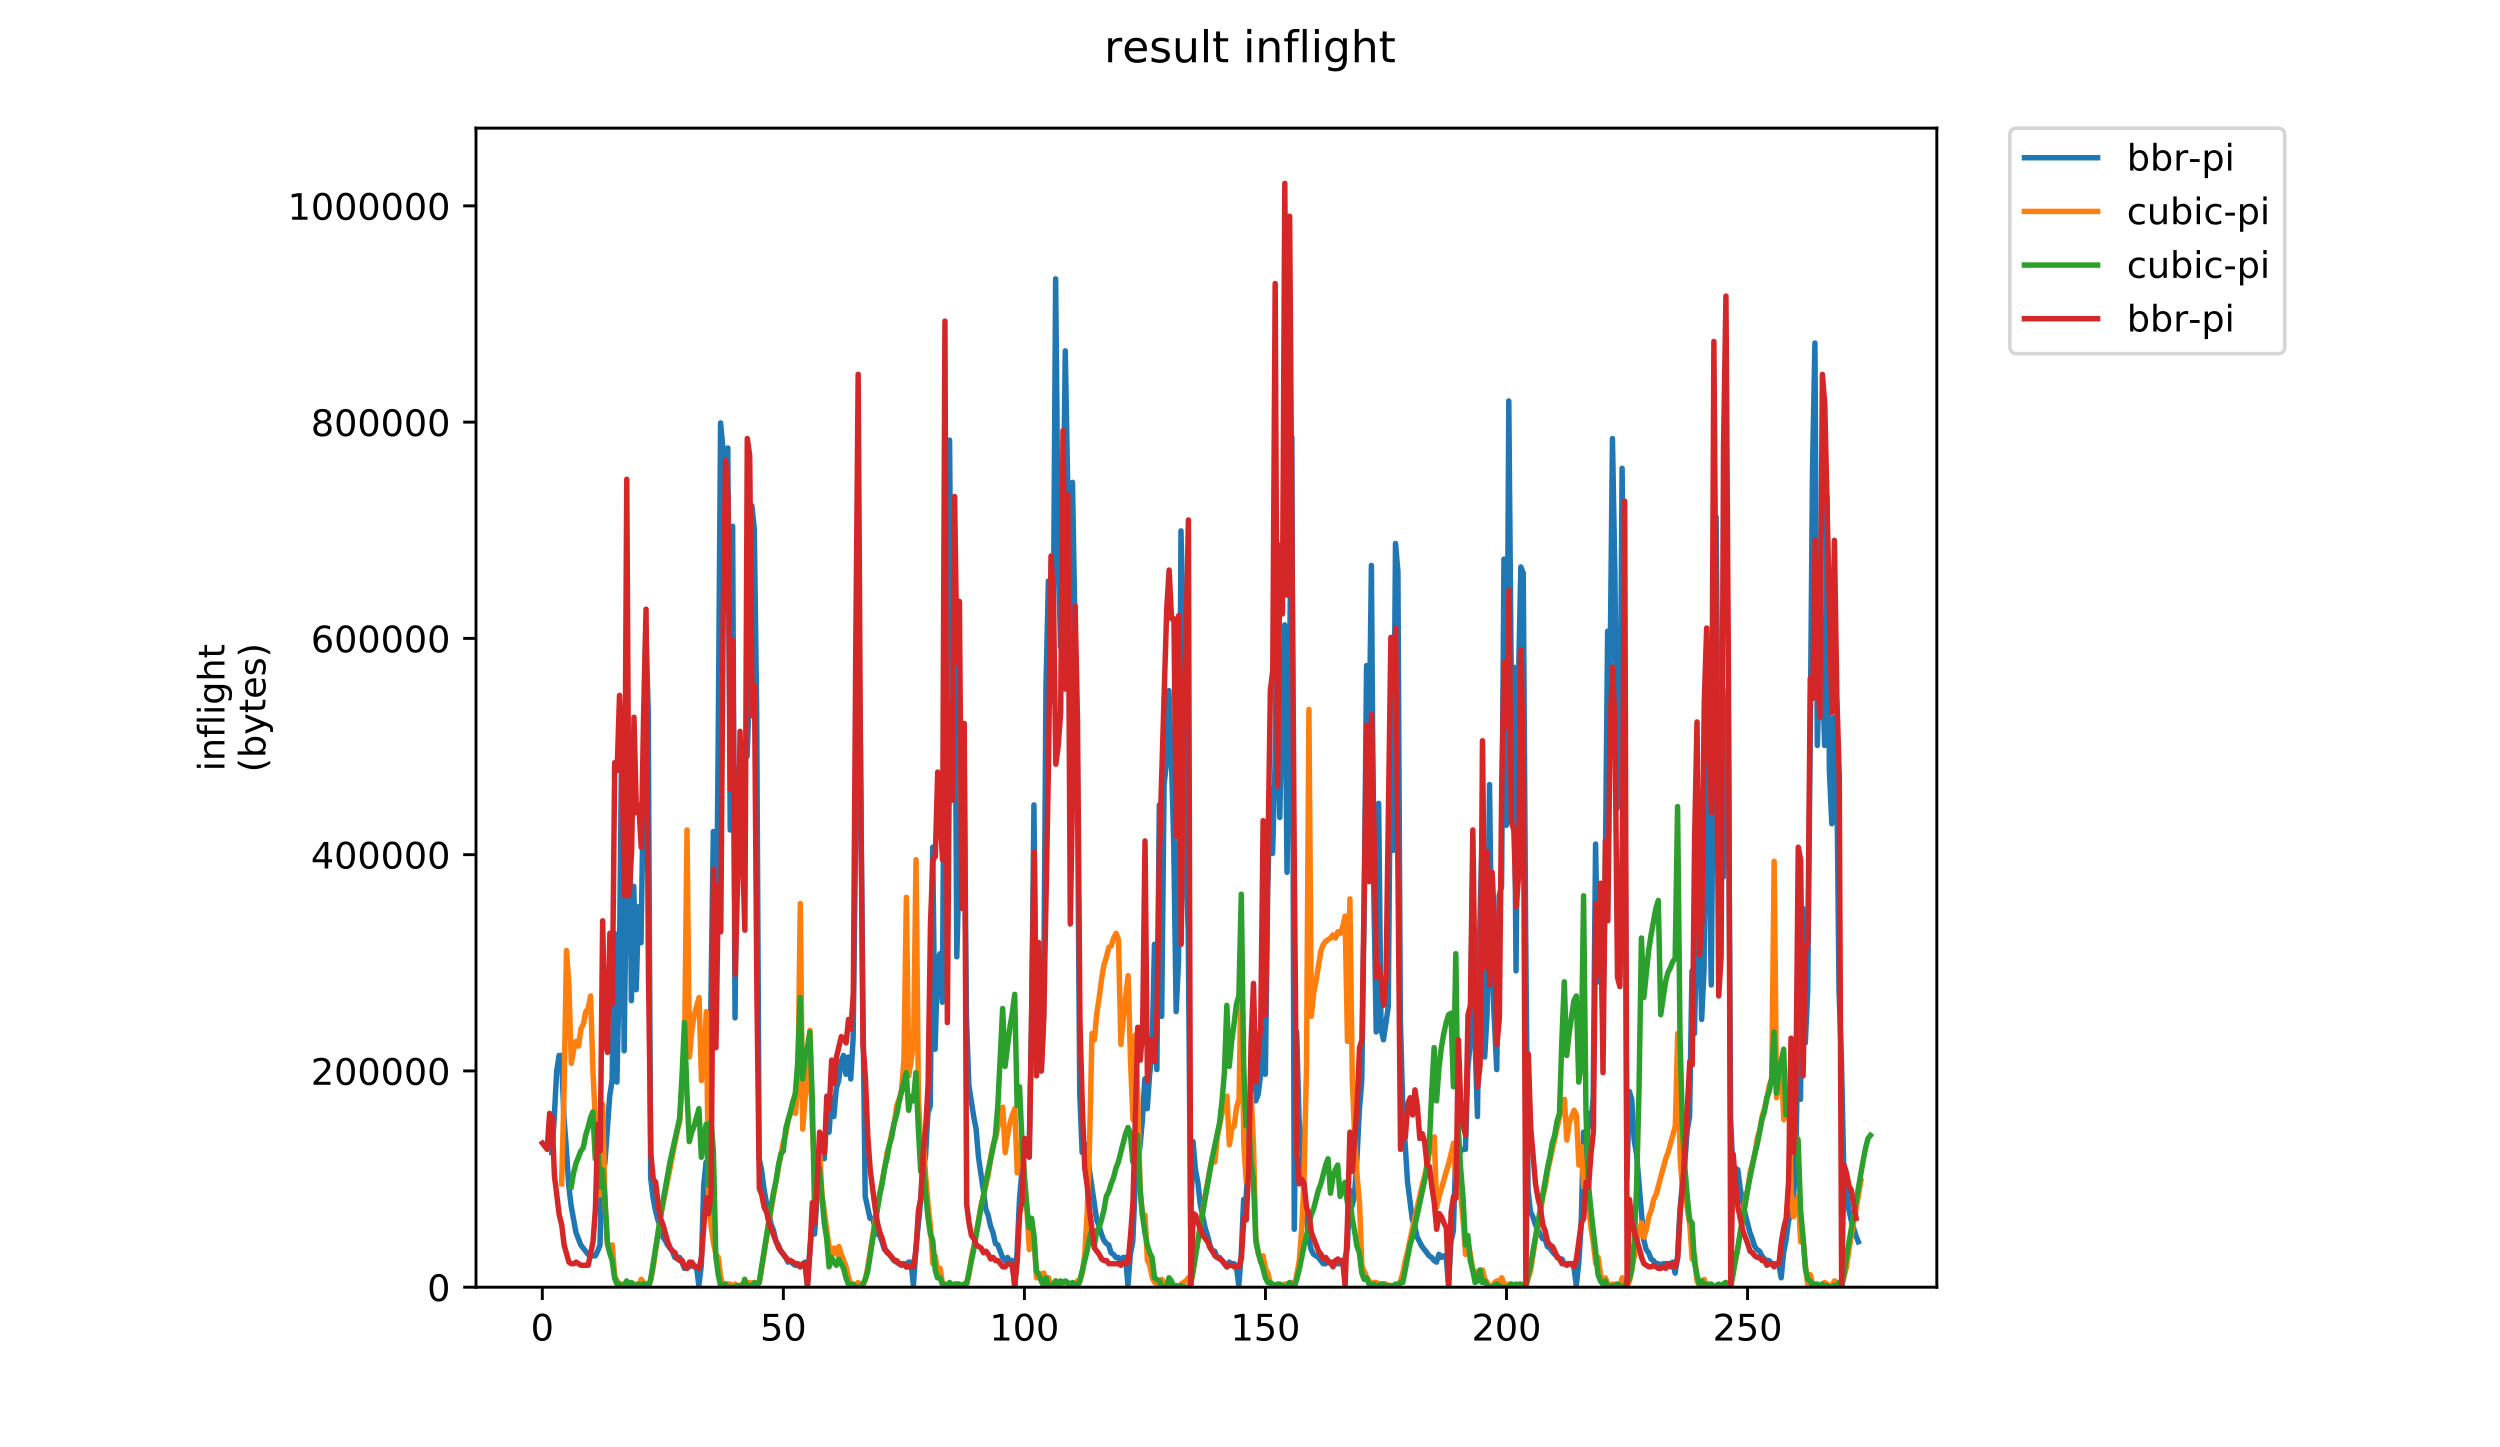 <?xml version="1.0" encoding="utf-8" standalone="no"?>
<!DOCTYPE svg PUBLIC "-//W3C//DTD SVG 1.1//EN"
  "http://www.w3.org/Graphics/SVG/1.1/DTD/svg11.dtd">
<!-- Created with matplotlib (https://matplotlib.org/) -->
<svg height="396pt" version="1.1" viewBox="0 0 684 396" width="684pt" xmlns="http://www.w3.org/2000/svg" xmlns:xlink="http://www.w3.org/1999/xlink">
 <defs>
  <style type="text/css">
*{stroke-linecap:butt;stroke-linejoin:round;}
  </style>
 </defs>
 <g id="figure_1">
  <g id="patch_1">
   <path d="M 0 396 
L 684 396 
L 684 0 
L 0 0 
z
" style="fill:#ffffff;"/>
  </g>
  <g id="axes_1">
   <g id="patch_2">
    <path d="M 130.23 352.174 
L 529.913 352.174 
L 529.913 35.062 
L 130.23 35.062 
z
" style="fill:#ffffff;"/>
   </g>
   <g id="matplotlib.axis_1">
    <g id="xtick_1">
     <g id="line2d_1">
      <defs>
       <path d="M 0 0 
L 0 3.5 
" id="m9b620bc312" style="stroke:#000000;stroke-width:0.8;"/>
      </defs>
      <g>
       <use style="stroke:#000000;stroke-width:0.8;" x="148.376" xlink:href="#m9b620bc312" y="352.174"/>
      </g>
     </g>
     <g id="text_1">
      <!-- 0 -->
      <defs>
       <path d="M 31.781 66.406 
Q 24.172 66.406 20.328 58.906 
Q 16.5 51.422 16.5 36.375 
Q 16.5 21.391 20.328 13.891 
Q 24.172 6.391 31.781 6.391 
Q 39.453 6.391 43.281 13.891 
Q 47.125 21.391 47.125 36.375 
Q 47.125 51.422 43.281 58.906 
Q 39.453 66.406 31.781 66.406 
z
M 31.781 74.219 
Q 44.047 74.219 50.516 64.516 
Q 56.984 54.828 56.984 36.375 
Q 56.984 17.969 50.516 8.266 
Q 44.047 -1.422 31.781 -1.422 
Q 19.531 -1.422 13.062 8.266 
Q 6.594 17.969 6.594 36.375 
Q 6.594 54.828 13.062 64.516 
Q 19.531 74.219 31.781 74.219 
z
" id="DejaVuSans-48"/>
      </defs>
      <g transform="translate(145.195 366.773)scale(0.1 -0.1)">
       <use xlink:href="#DejaVuSans-48"/>
      </g>
     </g>
    </g>
    <g id="xtick_2">
     <g id="line2d_2">
      <g>
       <use style="stroke:#000000;stroke-width:0.8;" x="214.327" xlink:href="#m9b620bc312" y="352.174"/>
      </g>
     </g>
     <g id="text_2">
      <!-- 50 -->
      <defs>
       <path d="M 10.797 72.906 
L 49.516 72.906 
L 49.516 64.594 
L 19.828 64.594 
L 19.828 46.734 
Q 21.969 47.469 24.109 47.828 
Q 26.266 48.188 28.422 48.188 
Q 40.625 48.188 47.75 41.5 
Q 54.891 34.812 54.891 23.391 
Q 54.891 11.625 47.562 5.094 
Q 40.234 -1.422 26.906 -1.422 
Q 22.312 -1.422 17.547 -0.641 
Q 12.797 0.141 7.719 1.703 
L 7.719 11.625 
Q 12.109 9.234 16.797 8.062 
Q 21.484 6.891 26.703 6.891 
Q 35.156 6.891 40.078 11.328 
Q 45.016 15.766 45.016 23.391 
Q 45.016 31 40.078 35.438 
Q 35.156 39.891 26.703 39.891 
Q 22.75 39.891 18.812 39.016 
Q 14.891 38.141 10.797 36.281 
z
" id="DejaVuSans-53"/>
      </defs>
      <g transform="translate(207.965 366.773)scale(0.1 -0.1)">
       <use xlink:href="#DejaVuSans-53"/>
       <use x="63.623" xlink:href="#DejaVuSans-48"/>
      </g>
     </g>
    </g>
    <g id="xtick_3">
     <g id="line2d_3">
      <g>
       <use style="stroke:#000000;stroke-width:0.8;" x="280.278" xlink:href="#m9b620bc312" y="352.174"/>
      </g>
     </g>
     <g id="text_3">
      <!-- 100 -->
      <defs>
       <path d="M 12.406 8.297 
L 28.516 8.297 
L 28.516 63.922 
L 10.984 60.406 
L 10.984 69.391 
L 28.422 72.906 
L 38.281 72.906 
L 38.281 8.297 
L 54.391 8.297 
L 54.391 0 
L 12.406 0 
z
" id="DejaVuSans-49"/>
      </defs>
      <g transform="translate(270.734 366.773)scale(0.1 -0.1)">
       <use xlink:href="#DejaVuSans-49"/>
       <use x="63.623" xlink:href="#DejaVuSans-48"/>
       <use x="127.246" xlink:href="#DejaVuSans-48"/>
      </g>
     </g>
    </g>
    <g id="xtick_4">
     <g id="line2d_4">
      <g>
       <use style="stroke:#000000;stroke-width:0.8;" x="346.229" xlink:href="#m9b620bc312" y="352.174"/>
      </g>
     </g>
     <g id="text_4">
      <!-- 150 -->
      <g transform="translate(336.685 366.773)scale(0.1 -0.1)">
       <use xlink:href="#DejaVuSans-49"/>
       <use x="63.623" xlink:href="#DejaVuSans-53"/>
       <use x="127.246" xlink:href="#DejaVuSans-48"/>
      </g>
     </g>
    </g>
    <g id="xtick_5">
     <g id="line2d_5">
      <g>
       <use style="stroke:#000000;stroke-width:0.8;" x="412.18" xlink:href="#m9b620bc312" y="352.174"/>
      </g>
     </g>
     <g id="text_5">
      <!-- 200 -->
      <defs>
       <path d="M 19.188 8.297 
L 53.609 8.297 
L 53.609 0 
L 7.328 0 
L 7.328 8.297 
Q 12.938 14.109 22.625 23.891 
Q 32.328 33.688 34.812 36.531 
Q 39.547 41.844 41.422 45.531 
Q 43.312 49.219 43.312 52.781 
Q 43.312 58.594 39.234 62.25 
Q 35.156 65.922 28.609 65.922 
Q 23.969 65.922 18.812 64.312 
Q 13.672 62.703 7.812 59.422 
L 7.812 69.391 
Q 13.766 71.781 18.938 73 
Q 24.125 74.219 28.422 74.219 
Q 39.75 74.219 46.484 68.547 
Q 53.219 62.891 53.219 53.422 
Q 53.219 48.922 51.531 44.891 
Q 49.859 40.875 45.406 35.406 
Q 44.188 33.984 37.641 27.219 
Q 31.109 20.453 19.188 8.297 
z
" id="DejaVuSans-50"/>
      </defs>
      <g transform="translate(402.636 366.773)scale(0.1 -0.1)">
       <use xlink:href="#DejaVuSans-50"/>
       <use x="63.623" xlink:href="#DejaVuSans-48"/>
       <use x="127.246" xlink:href="#DejaVuSans-48"/>
      </g>
     </g>
    </g>
    <g id="xtick_6">
     <g id="line2d_6">
      <g>
       <use style="stroke:#000000;stroke-width:0.8;" x="478.13" xlink:href="#m9b620bc312" y="352.174"/>
      </g>
     </g>
     <g id="text_6">
      <!-- 250 -->
      <g transform="translate(468.587 366.773)scale(0.1 -0.1)">
       <use xlink:href="#DejaVuSans-50"/>
       <use x="63.623" xlink:href="#DejaVuSans-53"/>
       <use x="127.246" xlink:href="#DejaVuSans-48"/>
      </g>
     </g>
    </g>
   </g>
   <g id="matplotlib.axis_2">
    <g id="ytick_1">
     <g id="line2d_7">
      <defs>
       <path d="M 0 0 
L -3.5 0 
" id="m7aa1a401de" style="stroke:#000000;stroke-width:0.8;"/>
      </defs>
      <g>
       <use style="stroke:#000000;stroke-width:0.8;" x="130.23" xlink:href="#m7aa1a401de" y="352.174"/>
      </g>
     </g>
     <g id="text_7">
      <!-- 0 -->
      <g transform="translate(116.868 355.973)scale(0.1 -0.1)">
       <use xlink:href="#DejaVuSans-48"/>
      </g>
     </g>
    </g>
    <g id="ytick_2">
     <g id="line2d_8">
      <g>
       <use style="stroke:#000000;stroke-width:0.8;" x="130.23" xlink:href="#m7aa1a401de" y="293.005"/>
      </g>
     </g>
     <g id="text_8">
      <!-- 200000 -->
      <g transform="translate(85.055 296.804)scale(0.1 -0.1)">
       <use xlink:href="#DejaVuSans-50"/>
       <use x="63.623" xlink:href="#DejaVuSans-48"/>
       <use x="127.246" xlink:href="#DejaVuSans-48"/>
       <use x="190.869" xlink:href="#DejaVuSans-48"/>
       <use x="254.492" xlink:href="#DejaVuSans-48"/>
       <use x="318.115" xlink:href="#DejaVuSans-48"/>
      </g>
     </g>
    </g>
    <g id="ytick_3">
     <g id="line2d_9">
      <g>
       <use style="stroke:#000000;stroke-width:0.8;" x="130.23" xlink:href="#m7aa1a401de" y="233.836"/>
      </g>
     </g>
     <g id="text_9">
      <!-- 400000 -->
      <defs>
       <path d="M 37.797 64.312 
L 12.891 25.391 
L 37.797 25.391 
z
M 35.203 72.906 
L 47.609 72.906 
L 47.609 25.391 
L 58.016 25.391 
L 58.016 17.188 
L 47.609 17.188 
L 47.609 0 
L 37.797 0 
L 37.797 17.188 
L 4.891 17.188 
L 4.891 26.703 
z
" id="DejaVuSans-52"/>
      </defs>
      <g transform="translate(85.055 237.635)scale(0.1 -0.1)">
       <use xlink:href="#DejaVuSans-52"/>
       <use x="63.623" xlink:href="#DejaVuSans-48"/>
       <use x="127.246" xlink:href="#DejaVuSans-48"/>
       <use x="190.869" xlink:href="#DejaVuSans-48"/>
       <use x="254.492" xlink:href="#DejaVuSans-48"/>
       <use x="318.115" xlink:href="#DejaVuSans-48"/>
      </g>
     </g>
    </g>
    <g id="ytick_4">
     <g id="line2d_10">
      <g>
       <use style="stroke:#000000;stroke-width:0.8;" x="130.23" xlink:href="#m7aa1a401de" y="174.667"/>
      </g>
     </g>
     <g id="text_10">
      <!-- 600000 -->
      <defs>
       <path d="M 33.016 40.375 
Q 26.375 40.375 22.484 35.828 
Q 18.609 31.297 18.609 23.391 
Q 18.609 15.531 22.484 10.953 
Q 26.375 6.391 33.016 6.391 
Q 39.656 6.391 43.531 10.953 
Q 47.406 15.531 47.406 23.391 
Q 47.406 31.297 43.531 35.828 
Q 39.656 40.375 33.016 40.375 
z
M 52.594 71.297 
L 52.594 62.312 
Q 48.875 64.062 45.094 64.984 
Q 41.312 65.922 37.594 65.922 
Q 27.828 65.922 22.672 59.328 
Q 17.531 52.734 16.797 39.406 
Q 19.672 43.656 24.016 45.922 
Q 28.375 48.188 33.594 48.188 
Q 44.578 48.188 50.953 41.516 
Q 57.328 34.859 57.328 23.391 
Q 57.328 12.156 50.688 5.359 
Q 44.047 -1.422 33.016 -1.422 
Q 20.359 -1.422 13.672 8.266 
Q 6.984 17.969 6.984 36.375 
Q 6.984 53.656 15.188 63.938 
Q 23.391 74.219 37.203 74.219 
Q 40.922 74.219 44.703 73.484 
Q 48.484 72.75 52.594 71.297 
z
" id="DejaVuSans-54"/>
      </defs>
      <g transform="translate(85.055 178.466)scale(0.1 -0.1)">
       <use xlink:href="#DejaVuSans-54"/>
       <use x="63.623" xlink:href="#DejaVuSans-48"/>
       <use x="127.246" xlink:href="#DejaVuSans-48"/>
       <use x="190.869" xlink:href="#DejaVuSans-48"/>
       <use x="254.492" xlink:href="#DejaVuSans-48"/>
       <use x="318.115" xlink:href="#DejaVuSans-48"/>
      </g>
     </g>
    </g>
    <g id="ytick_5">
     <g id="line2d_11">
      <g>
       <use style="stroke:#000000;stroke-width:0.8;" x="130.23" xlink:href="#m7aa1a401de" y="115.498"/>
      </g>
     </g>
     <g id="text_11">
      <!-- 800000 -->
      <defs>
       <path d="M 31.781 34.625 
Q 24.75 34.625 20.719 30.859 
Q 16.703 27.094 16.703 20.516 
Q 16.703 13.922 20.719 10.156 
Q 24.75 6.391 31.781 6.391 
Q 38.812 6.391 42.859 10.172 
Q 46.922 13.969 46.922 20.516 
Q 46.922 27.094 42.891 30.859 
Q 38.875 34.625 31.781 34.625 
z
M 21.922 38.812 
Q 15.578 40.375 12.031 44.719 
Q 8.5 49.078 8.5 55.328 
Q 8.5 64.062 14.719 69.141 
Q 20.953 74.219 31.781 74.219 
Q 42.672 74.219 48.875 69.141 
Q 55.078 64.062 55.078 55.328 
Q 55.078 49.078 51.531 44.719 
Q 48 40.375 41.703 38.812 
Q 48.828 37.156 52.797 32.312 
Q 56.781 27.484 56.781 20.516 
Q 56.781 9.906 50.312 4.234 
Q 43.844 -1.422 31.781 -1.422 
Q 19.734 -1.422 13.25 4.234 
Q 6.781 9.906 6.781 20.516 
Q 6.781 27.484 10.781 32.312 
Q 14.797 37.156 21.922 38.812 
z
M 18.312 54.391 
Q 18.312 48.734 21.844 45.562 
Q 25.391 42.391 31.781 42.391 
Q 38.141 42.391 41.719 45.562 
Q 45.312 48.734 45.312 54.391 
Q 45.312 60.062 41.719 63.234 
Q 38.141 66.406 31.781 66.406 
Q 25.391 66.406 21.844 63.234 
Q 18.312 60.062 18.312 54.391 
z
" id="DejaVuSans-56"/>
      </defs>
      <g transform="translate(85.055 119.297)scale(0.1 -0.1)">
       <use xlink:href="#DejaVuSans-56"/>
       <use x="63.623" xlink:href="#DejaVuSans-48"/>
       <use x="127.246" xlink:href="#DejaVuSans-48"/>
       <use x="190.869" xlink:href="#DejaVuSans-48"/>
       <use x="254.492" xlink:href="#DejaVuSans-48"/>
       <use x="318.115" xlink:href="#DejaVuSans-48"/>
      </g>
     </g>
    </g>
    <g id="ytick_6">
     <g id="line2d_12">
      <g>
       <use style="stroke:#000000;stroke-width:0.8;" x="130.23" xlink:href="#m7aa1a401de" y="56.328"/>
      </g>
     </g>
     <g id="text_12">
      <!-- 1000000 -->
      <g transform="translate(78.693 60.128)scale(0.1 -0.1)">
       <use xlink:href="#DejaVuSans-49"/>
       <use x="63.623" xlink:href="#DejaVuSans-48"/>
       <use x="127.246" xlink:href="#DejaVuSans-48"/>
       <use x="190.869" xlink:href="#DejaVuSans-48"/>
       <use x="254.492" xlink:href="#DejaVuSans-48"/>
       <use x="318.115" xlink:href="#DejaVuSans-48"/>
       <use x="381.738" xlink:href="#DejaVuSans-48"/>
      </g>
     </g>
    </g>
    <g id="text_13">
     <!-- inflight -->
     <defs>
      <path d="M 9.422 54.688 
L 18.406 54.688 
L 18.406 0 
L 9.422 0 
z
M 9.422 75.984 
L 18.406 75.984 
L 18.406 64.594 
L 9.422 64.594 
z
" id="DejaVuSans-105"/>
      <path d="M 54.891 33.016 
L 54.891 0 
L 45.906 0 
L 45.906 32.719 
Q 45.906 40.484 42.875 44.328 
Q 39.844 48.188 33.797 48.188 
Q 26.516 48.188 22.312 43.547 
Q 18.109 38.922 18.109 30.906 
L 18.109 0 
L 9.078 0 
L 9.078 54.688 
L 18.109 54.688 
L 18.109 46.188 
Q 21.344 51.125 25.703 53.562 
Q 30.078 56 35.797 56 
Q 45.219 56 50.047 50.172 
Q 54.891 44.344 54.891 33.016 
z
" id="DejaVuSans-110"/>
      <path d="M 37.109 75.984 
L 37.109 68.5 
L 28.516 68.5 
Q 23.688 68.5 21.797 66.547 
Q 19.922 64.594 19.922 59.516 
L 19.922 54.688 
L 34.719 54.688 
L 34.719 47.703 
L 19.922 47.703 
L 19.922 0 
L 10.891 0 
L 10.891 47.703 
L 2.297 47.703 
L 2.297 54.688 
L 10.891 54.688 
L 10.891 58.5 
Q 10.891 67.625 15.141 71.797 
Q 19.391 75.984 28.609 75.984 
z
" id="DejaVuSans-102"/>
      <path d="M 9.422 75.984 
L 18.406 75.984 
L 18.406 0 
L 9.422 0 
z
" id="DejaVuSans-108"/>
      <path d="M 45.406 27.984 
Q 45.406 37.75 41.375 43.109 
Q 37.359 48.484 30.078 48.484 
Q 22.859 48.484 18.828 43.109 
Q 14.797 37.75 14.797 27.984 
Q 14.797 18.266 18.828 12.891 
Q 22.859 7.516 30.078 7.516 
Q 37.359 7.516 41.375 12.891 
Q 45.406 18.266 45.406 27.984 
z
M 54.391 6.781 
Q 54.391 -7.172 48.188 -13.984 
Q 42 -20.797 29.203 -20.797 
Q 24.469 -20.797 20.266 -20.094 
Q 16.062 -19.391 12.109 -17.922 
L 12.109 -9.188 
Q 16.062 -11.328 19.922 -12.344 
Q 23.781 -13.375 27.781 -13.375 
Q 36.625 -13.375 41.016 -8.766 
Q 45.406 -4.156 45.406 5.172 
L 45.406 9.625 
Q 42.625 4.781 38.281 2.391 
Q 33.938 0 27.875 0 
Q 17.828 0 11.672 7.656 
Q 5.516 15.328 5.516 27.984 
Q 5.516 40.672 11.672 48.328 
Q 17.828 56 27.875 56 
Q 33.938 56 38.281 53.609 
Q 42.625 51.219 45.406 46.391 
L 45.406 54.688 
L 54.391 54.688 
z
" id="DejaVuSans-103"/>
      <path d="M 54.891 33.016 
L 54.891 0 
L 45.906 0 
L 45.906 32.719 
Q 45.906 40.484 42.875 44.328 
Q 39.844 48.188 33.797 48.188 
Q 26.516 48.188 22.312 43.547 
Q 18.109 38.922 18.109 30.906 
L 18.109 0 
L 9.078 0 
L 9.078 75.984 
L 18.109 75.984 
L 18.109 46.188 
Q 21.344 51.125 25.703 53.562 
Q 30.078 56 35.797 56 
Q 45.219 56 50.047 50.172 
Q 54.891 44.344 54.891 33.016 
z
" id="DejaVuSans-104"/>
      <path d="M 18.312 70.219 
L 18.312 54.688 
L 36.812 54.688 
L 36.812 47.703 
L 18.312 47.703 
L 18.312 18.016 
Q 18.312 11.328 20.141 9.422 
Q 21.969 7.516 27.594 7.516 
L 36.812 7.516 
L 36.812 0 
L 27.594 0 
Q 17.188 0 13.234 3.875 
Q 9.281 7.766 9.281 18.016 
L 9.281 47.703 
L 2.688 47.703 
L 2.688 54.688 
L 9.281 54.688 
L 9.281 70.219 
z
" id="DejaVuSans-116"/>
     </defs>
     <g transform="translate(61.415 211.018)rotate(-90)scale(0.1 -0.1)">
      <use xlink:href="#DejaVuSans-105"/>
      <use x="27.783" xlink:href="#DejaVuSans-110"/>
      <use x="91.162" xlink:href="#DejaVuSans-102"/>
      <use x="126.367" xlink:href="#DejaVuSans-108"/>
      <use x="154.15" xlink:href="#DejaVuSans-105"/>
      <use x="181.934" xlink:href="#DejaVuSans-103"/>
      <use x="245.41" xlink:href="#DejaVuSans-104"/>
      <use x="308.789" xlink:href="#DejaVuSans-116"/>
     </g>
     <!-- (bytes) -->
     <defs>
      <path d="M 31 75.875 
Q 24.469 64.656 21.281 53.656 
Q 18.109 42.672 18.109 31.391 
Q 18.109 20.125 21.312 9.062 
Q 24.516 -2 31 -13.188 
L 23.188 -13.188 
Q 15.875 -1.703 12.234 9.375 
Q 8.594 20.453 8.594 31.391 
Q 8.594 42.281 12.203 53.312 
Q 15.828 64.359 23.188 75.875 
z
" id="DejaVuSans-40"/>
      <path d="M 48.688 27.297 
Q 48.688 37.203 44.609 42.844 
Q 40.531 48.484 33.406 48.484 
Q 26.266 48.484 22.188 42.844 
Q 18.109 37.203 18.109 27.297 
Q 18.109 17.391 22.188 11.75 
Q 26.266 6.109 33.406 6.109 
Q 40.531 6.109 44.609 11.75 
Q 48.688 17.391 48.688 27.297 
z
M 18.109 46.391 
Q 20.953 51.266 25.266 53.625 
Q 29.594 56 35.594 56 
Q 45.562 56 51.781 48.094 
Q 58.016 40.188 58.016 27.297 
Q 58.016 14.406 51.781 6.484 
Q 45.562 -1.422 35.594 -1.422 
Q 29.594 -1.422 25.266 0.953 
Q 20.953 3.328 18.109 8.203 
L 18.109 0 
L 9.078 0 
L 9.078 75.984 
L 18.109 75.984 
z
" id="DejaVuSans-98"/>
      <path d="M 32.172 -5.078 
Q 28.375 -14.844 24.75 -17.812 
Q 21.141 -20.797 15.094 -20.797 
L 7.906 -20.797 
L 7.906 -13.281 
L 13.188 -13.281 
Q 16.891 -13.281 18.938 -11.516 
Q 21 -9.766 23.484 -3.219 
L 25.094 0.875 
L 2.984 54.688 
L 12.5 54.688 
L 29.594 11.922 
L 46.688 54.688 
L 56.203 54.688 
z
" id="DejaVuSans-121"/>
      <path d="M 56.203 29.594 
L 56.203 25.203 
L 14.891 25.203 
Q 15.484 15.922 20.484 11.062 
Q 25.484 6.203 34.422 6.203 
Q 39.594 6.203 44.453 7.469 
Q 49.312 8.734 54.109 11.281 
L 54.109 2.781 
Q 49.266 0.734 44.188 -0.344 
Q 39.109 -1.422 33.891 -1.422 
Q 20.797 -1.422 13.156 6.188 
Q 5.516 13.812 5.516 26.812 
Q 5.516 40.234 12.766 48.109 
Q 20.016 56 32.328 56 
Q 43.359 56 49.781 48.891 
Q 56.203 41.797 56.203 29.594 
z
M 47.219 32.234 
Q 47.125 39.594 43.094 43.984 
Q 39.062 48.391 32.422 48.391 
Q 24.906 48.391 20.391 44.141 
Q 15.875 39.891 15.188 32.172 
z
" id="DejaVuSans-101"/>
      <path d="M 44.281 53.078 
L 44.281 44.578 
Q 40.484 46.531 36.375 47.5 
Q 32.281 48.484 27.875 48.484 
Q 21.188 48.484 17.844 46.438 
Q 14.5 44.391 14.5 40.281 
Q 14.5 37.156 16.891 35.375 
Q 19.281 33.594 26.516 31.984 
L 29.594 31.297 
Q 39.156 29.25 43.188 25.516 
Q 47.219 21.781 47.219 15.094 
Q 47.219 7.469 41.188 3.016 
Q 35.156 -1.422 24.609 -1.422 
Q 20.219 -1.422 15.453 -0.562 
Q 10.688 0.297 5.422 2 
L 5.422 11.281 
Q 10.406 8.688 15.234 7.391 
Q 20.062 6.109 24.812 6.109 
Q 31.156 6.109 34.562 8.281 
Q 37.984 10.453 37.984 14.406 
Q 37.984 18.062 35.516 20.016 
Q 33.062 21.969 24.703 23.781 
L 21.578 24.516 
Q 13.234 26.266 9.516 29.906 
Q 5.812 33.547 5.812 39.891 
Q 5.812 47.609 11.281 51.797 
Q 16.75 56 26.812 56 
Q 31.781 56 36.172 55.266 
Q 40.578 54.547 44.281 53.078 
z
" id="DejaVuSans-115"/>
      <path d="M 8.016 75.875 
L 15.828 75.875 
Q 23.141 64.359 26.781 53.312 
Q 30.422 42.281 30.422 31.391 
Q 30.422 20.453 26.781 9.375 
Q 23.141 -1.703 15.828 -13.188 
L 8.016 -13.188 
Q 14.5 -2 17.703 9.062 
Q 20.906 20.125 20.906 31.391 
Q 20.906 42.672 17.703 53.656 
Q 14.5 64.656 8.016 75.875 
z
" id="DejaVuSans-41"/>
     </defs>
     <g transform="translate(72.613 211.295)rotate(-90)scale(0.1 -0.1)">
      <use xlink:href="#DejaVuSans-40"/>
      <use x="39.014" xlink:href="#DejaVuSans-98"/>
      <use x="102.49" xlink:href="#DejaVuSans-121"/>
      <use x="161.67" xlink:href="#DejaVuSans-116"/>
      <use x="200.879" xlink:href="#DejaVuSans-101"/>
      <use x="262.402" xlink:href="#DejaVuSans-115"/>
      <use x="314.502" xlink:href="#DejaVuSans-41"/>
     </g>
    </g>
   </g>
   <g id="line2d_13">
    <path clip-path="url(#pc559bb330e)" d="M 150.982 315.333 
L 151.641 305.909 
L 152.301 293.057 
L 152.96 288.773 
L 153.62 288.773 
L 154.279 305.48 
L 154.939 314.048 
L 155.598 324.329 
L 156.258 329.898 
L 157.577 337.181 
L 158.896 340.608 
L 160.874 343.178 
L 161.534 343.606 
L 162.853 343.606 
L 163.512 342.321 
L 164.172 340.608 
L 164.831 306.765 
L 165.491 318.332 
L 166.81 299.911 
L 167.469 295.627 
L 168.129 255.359 
L 168.788 296.056 
L 169.448 265.212 
L 170.107 200.954 
L 170.767 287.488 
L 171.426 234.797 
L 172.086 206.523 
L 172.745 273.78 
L 173.405 242.508 
L 174.064 270.781 
L 174.724 248.077 
L 175.383 257.93 
L 176.702 171.824 
L 177.362 194.957 
L 178.021 322.187 
L 178.681 327.756 
L 179.34 331.183 
L 180 333.754 
L 180.659 335.467 
L 181.319 338.466 
L 181.978 339.323 
L 182.638 340.608 
L 183.957 342.321 
L 184.616 344.035 
L 185.935 344.035 
L 186.595 345.32 
L 187.254 347.034 
L 187.914 346.605 
L 188.573 346.605 
L 189.233 346.177 
L 189.892 346.177 
L 190.552 346.605 
L 191.211 351.746 
L 191.871 346.177 
L 192.531 324.329 
L 193.19 317.903 
L 193.85 319.189 
L 195.169 227.514 
L 195.828 275.922 
L 196.488 203.953 
L 197.147 115.706 
L 197.807 122.988 
L 198.466 138.41 
L 199.126 122.56 
L 199.785 227.086 
L 200.445 143.979 
L 201.104 278.492 
L 201.764 210.379 
L 202.423 238.652 
L 203.083 203.096 
L 203.742 205.238 
L 204.402 206.952 
L 205.061 188.531 
L 205.721 138.41 
L 206.38 144.836 
L 207.04 195.814 
L 207.699 317.047 
L 208.359 320.045 
L 209.018 325.186 
L 209.678 329.041 
L 210.997 335.039 
L 211.656 336.752 
L 212.316 339.751 
L 212.975 340.608 
L 213.635 342.321 
L 214.954 344.035 
L 215.613 345.32 
L 216.273 344.892 
L 216.932 345.748 
L 217.592 346.177 
L 218.251 346.177 
L 218.911 346.605 
L 219.57 346.177 
L 220.23 345.32 
L 220.889 351.746 
L 221.549 342.321 
L 222.208 335.039 
L 222.868 337.609 
L 223.527 327.756 
L 224.187 315.761 
L 224.846 315.761 
L 225.506 317.047 
L 226.165 305.909 
L 226.825 309.764 
L 227.484 300.34 
L 228.144 305.48 
L 228.803 297.769 
L 229.463 295.627 
L 230.122 290.487 
L 230.782 288.773 
L 231.441 293.914 
L 232.101 289.202 
L 232.761 295.199 
L 233.42 284.061 
L 234.08 230.941 
L 234.739 206.523 
L 235.399 203.953 
L 236.058 273.351 
L 236.718 327.328 
L 238.037 333.325 
L 238.696 333.325 
L 240.015 337.609 
L 240.675 338.037 
L 241.334 339.751 
L 241.994 341.893 
L 242.653 342.321 
L 244.632 344.892 
L 245.951 345.748 
L 247.27 345.748 
L 247.929 346.605 
L 248.589 345.32 
L 249.248 345.32 
L 249.908 351.746 
L 250.567 341.893 
L 251.886 328.613 
L 252.546 319.617 
L 253.205 316.618 
L 253.865 304.623 
L 254.524 302.482 
L 255.184 231.798 
L 255.843 287.06 
L 256.503 263.499 
L 257.162 260.928 
L 257.822 274.208 
L 258.481 182.105 
L 259.141 215.519 
L 259.8 120.418 
L 260.46 201.383 
L 261.119 144.836 
L 261.779 261.785 
L 262.438 236.082 
L 263.757 204.81 
L 264.417 278.064 
L 265.076 296.913 
L 266.395 305.48 
L 267.055 308.907 
L 267.714 316.618 
L 269.033 325.614 
L 269.693 330.755 
L 270.352 332.468 
L 271.012 335.467 
L 271.671 337.181 
L 272.331 340.179 
L 272.99 340.608 
L 274.31 344.035 
L 274.969 344.892 
L 275.629 344.035 
L 276.288 344.892 
L 276.948 344.892 
L 277.607 351.746 
L 278.267 342.75 
L 278.926 328.185 
L 279.586 320.474 
L 280.245 314.476 
L 280.905 313.62 
L 281.564 314.905 
L 282.224 281.919 
L 282.883 220.232 
L 283.543 286.203 
L 284.202 260.5 
L 284.862 292.629 
L 285.521 278.064 
L 286.181 187.674 
L 286.84 158.973 
L 287.5 191.958 
L 288.159 176.965 
L 288.819 76.295 
L 289.478 144.836 
L 290.138 176.965 
L 290.797 152.975 
L 291.457 96 
L 292.116 132.413 
L 292.776 193.672 
L 293.435 131.985 
L 294.754 209.522 
L 295.414 299.054 
L 296.073 315.333 
L 296.733 313.191 
L 297.392 313.191 
L 298.052 320.045 
L 299.371 329.041 
L 300.03 333.754 
L 300.69 335.467 
L 301.349 337.609 
L 302.009 339.323 
L 302.668 340.179 
L 303.328 340.608 
L 303.987 342.75 
L 304.647 343.178 
L 305.306 344.035 
L 305.966 344.035 
L 306.625 345.32 
L 307.285 344.035 
L 307.944 344.035 
L 308.604 351.746 
L 309.263 343.178 
L 309.923 339.751 
L 310.582 324.329 
L 311.242 319.617 
L 311.901 313.62 
L 312.561 306.337 
L 313.22 295.199 
L 313.88 303.338 
L 314.539 293.914 
L 315.199 287.916 
L 315.859 258.358 
L 316.518 292.629 
L 317.178 220.232 
L 317.837 278.064 
L 318.497 214.663 
L 319.156 208.665 
L 319.816 188.96 
L 320.475 206.952 
L 321.135 230.941 
L 321.794 276.778 
L 322.454 262.642 
L 323.113 145.264 
L 323.773 173.109 
L 324.432 238.652 
L 325.092 254.074 
L 325.751 335.467 
L 326.411 312.334 
L 327.07 320.045 
L 327.73 323.472 
L 328.389 329.47 
L 329.708 335.896 
L 330.368 338.037 
L 331.027 340.608 
L 331.687 342.321 
L 332.346 342.321 
L 333.006 344.035 
L 333.665 344.035 
L 335.644 346.605 
L 336.303 345.32 
L 336.963 345.748 
L 337.622 345.748 
L 338.282 346.605 
L 338.941 351.746 
L 339.601 343.178 
L 340.26 328.185 
L 340.92 328.613 
L 342.239 299.054 
L 342.898 290.487 
L 343.558 301.196 
L 344.217 299.483 
L 344.877 294.342 
L 345.536 277.207 
L 346.196 293.914 
L 346.855 242.936 
L 347.515 215.519 
L 348.174 233.512 
L 348.834 209.95 
L 349.493 151.69 
L 350.153 223.659 
L 350.812 188.531 
L 351.472 170.968 
L 352.131 238.652 
L 352.791 187.246 
L 353.45 119.561 
L 354.11 336.324 
L 354.769 282.347 
L 355.429 306.337 
L 356.088 311.906 
L 356.748 325.614 
L 357.408 332.897 
L 358.067 338.894 
L 358.727 341.893 
L 359.386 343.178 
L 360.705 344.035 
L 362.024 345.748 
L 362.684 345.748 
L 363.343 344.892 
L 364.003 345.748 
L 364.662 345.32 
L 365.322 345.748 
L 367.3 345.748 
L 367.96 344.463 
L 368.619 341.465 
L 369.279 325.614 
L 369.938 329.898 
L 370.598 326.899 
L 371.257 317.047 
L 371.917 303.767 
L 372.576 295.627 
L 373.236 248.505 
L 373.895 182.105 
L 374.555 206.952 
L 375.214 154.689 
L 375.874 244.221 
L 376.533 282.347 
L 377.193 219.803 
L 377.852 281.491 
L 378.512 284.489 
L 379.831 275.493 
L 380.49 197.527 
L 381.15 232.655 
L 381.809 148.692 
L 382.469 156.402 
L 383.128 278.492 
L 383.788 302.482 
L 385.107 323.472 
L 386.426 333.754 
L 387.085 335.467 
L 387.745 338.466 
L 389.064 341.036 
L 391.042 343.606 
L 391.702 344.035 
L 392.361 344.892 
L 393.021 345.32 
L 393.68 343.178 
L 394.34 344.035 
L 394.999 343.606 
L 395.659 343.606 
L 396.318 351.746 
L 396.978 339.751 
L 397.637 336.752 
L 398.297 315.333 
L 398.957 316.618 
L 399.616 314.905 
L 400.276 314.476 
L 400.935 314.476 
L 401.595 292.2 
L 402.254 285.346 
L 402.914 238.652 
L 403.573 284.918 
L 404.233 305.48 
L 404.892 252.789 
L 405.552 227.086 
L 406.211 289.202 
L 406.871 277.207 
L 407.53 214.663 
L 408.19 265.64 
L 409.509 292.629 
L 410.168 245.078 
L 410.828 242.508 
L 411.487 152.975 
L 412.147 225.801 
L 412.806 109.709 
L 413.466 185.104 
L 414.125 182.534 
L 414.785 265.64 
L 415.444 186.389 
L 416.104 155.117 
L 416.763 156.831 
L 417.423 255.359 
L 418.082 325.614 
L 418.742 331.612 
L 419.401 332.897 
L 420.061 335.039 
L 422.039 338.894 
L 422.699 338.894 
L 423.358 341.036 
L 424.018 341.465 
L 425.337 343.178 
L 425.996 343.606 
L 426.656 344.463 
L 427.315 344.463 
L 427.975 345.748 
L 429.953 345.748 
L 430.613 346.605 
L 431.272 351.746 
L 431.932 345.748 
L 432.591 335.467 
L 433.251 309.764 
L 433.91 317.475 
L 434.57 304.623 
L 435.229 308.051 
L 435.889 300.34 
L 436.548 230.941 
L 437.208 268.639 
L 437.867 254.502 
L 438.527 278.064 
L 439.186 241.223 
L 439.846 172.681 
L 440.506 184.676 
L 441.165 119.99 
L 441.825 156.402 
L 442.484 221.088 
L 443.144 219.375 
L 443.803 128.129 
L 444.463 192.815 
L 445.122 322.187 
L 445.782 298.626 
L 446.441 300.768 
L 447.101 311.906 
L 447.76 315.761 
L 449.739 339.323 
L 450.398 341.893 
L 451.058 342.75 
L 451.717 344.463 
L 452.377 344.892 
L 453.036 345.748 
L 453.696 345.748 
L 454.355 346.177 
L 455.015 345.748 
L 456.993 345.748 
L 457.653 345.32 
L 458.312 348.319 
L 458.972 344.035 
L 459.631 331.183 
L 460.291 323.901 
L 460.95 318.332 
L 461.61 309.336 
L 462.269 305.48 
L 462.929 265.64 
L 463.588 282.776 
L 464.248 254.074 
L 464.907 245.078 
L 465.567 278.92 
L 466.226 265.212 
L 466.886 181.677 
L 467.545 230.941 
L 468.205 269.496 
L 468.864 192.387 
L 469.524 141.409 
L 470.183 214.234 
L 470.843 202.24 
L 471.502 239.937 
L 472.162 201.383 
L 472.821 188.531 
L 473.481 305.909 
L 474.14 320.045 
L 474.8 319.617 
L 475.459 320.045 
L 476.119 325.186 
L 477.438 332.04 
L 478.757 337.181 
L 479.416 338.894 
L 480.076 341.036 
L 480.736 341.893 
L 481.395 342.321 
L 482.055 343.606 
L 482.714 344.463 
L 483.374 344.892 
L 484.033 344.892 
L 484.693 345.748 
L 486.671 345.748 
L 487.331 349.604 
L 487.99 342.75 
L 488.65 339.323 
L 489.309 334.182 
L 489.969 332.04 
L 490.628 328.613 
L 491.288 318.76 
L 491.947 284.061 
L 492.607 300.768 
L 493.266 248.505 
L 493.926 285.346 
L 494.585 271.209 
L 495.245 205.238 
L 495.904 128.129 
L 496.564 93.858 
L 497.223 203.953 
L 497.883 179.535 
L 498.542 178.678 
L 499.202 203.953 
L 499.861 135.84 
L 500.521 210.807 
L 501.18 225.372 
L 501.84 196.242 
L 502.499 207.38 
L 503.159 271.209 
L 503.818 290.058 
L 504.478 321.33 
L 505.137 325.186 
L 505.797 330.755 
L 506.456 333.754 
L 507.775 338.037 
L 508.435 339.751 
L 508.435 339.751 
" style="fill:none;stroke:#1f77b4;stroke-linecap:square;stroke-width:1.5;"/>
   </g>
   <g id="line2d_14">
    <path clip-path="url(#pc559bb330e)" d="M 153.671 323.901 
L 154.33 298.198 
L 154.99 260.071 
L 155.65 269.496 
L 156.309 290.915 
L 156.969 287.06 
L 157.628 284.918 
L 158.288 286.203 
L 158.947 281.491 
L 159.607 280.206 
L 160.266 276.778 
L 160.926 275.922 
L 161.585 272.495 
L 162.245 293.485 
L 162.904 306.765 
L 163.564 304.623 
L 164.223 326.899 
L 164.883 302.053 
L 165.542 329.47 
L 166.202 340.608 
L 166.861 342.75 
L 167.521 340.608 
L 168.18 349.175 
L 168.84 350.461 
L 169.499 351.317 
L 170.159 351.317 
L 170.818 351.746 
L 171.478 351.746 
L 172.137 352.174 
L 173.456 351.317 
L 174.116 351.317 
L 174.775 352.174 
L 175.435 350.032 
L 176.094 350.889 
L 176.754 352.174 
L 177.413 352.174 
L 178.073 350.032 
L 178.732 346.605 
L 180.711 332.897 
L 185.327 309.336 
L 185.987 306.765 
L 187.306 285.775 
L 187.965 227.086 
L 188.625 289.202 
L 189.284 281.919 
L 189.944 277.635 
L 191.263 272.923 
L 191.922 295.627 
L 192.582 291.344 
L 193.241 276.778 
L 193.901 329.041 
L 194.56 335.467 
L 195.22 340.179 
L 195.879 343.178 
L 196.539 344.035 
L 197.199 349.604 
L 197.858 351.746 
L 198.518 351.317 
L 199.837 351.317 
L 200.496 352.174 
L 201.156 351.317 
L 201.815 352.174 
L 202.475 352.174 
L 203.134 351.317 
L 204.453 351.317 
L 205.113 350.889 
L 205.772 351.746 
L 206.432 350.889 
L 207.091 351.317 
L 207.751 350.889 
L 209.729 338.894 
L 210.389 334.182 
L 213.027 319.189 
L 214.346 312.334 
L 215.005 310.192 
L 215.665 306.337 
L 216.324 304.623 
L 216.984 301.196 
L 217.643 304.623 
L 218.303 296.484 
L 218.962 247.22 
L 219.622 308.907 
L 220.281 300.34 
L 220.941 296.056 
L 221.6 281.919 
L 222.26 308.479 
L 222.919 319.617 
L 224.238 314.905 
L 224.898 326.899 
L 226.876 341.465 
L 227.536 343.178 
L 228.195 341.465 
L 228.855 343.178 
L 229.514 341.036 
L 230.174 343.178 
L 231.493 346.605 
L 232.152 349.604 
L 232.812 351.317 
L 233.471 351.746 
L 234.131 351.746 
L 234.79 350.889 
L 235.45 352.174 
L 236.109 351.746 
L 236.769 350.032 
L 237.428 346.605 
L 240.067 329.898 
L 242.045 319.617 
L 242.705 315.333 
L 243.364 313.191 
L 244.024 309.764 
L 244.683 307.194 
L 245.343 302.482 
L 246.002 300.768 
L 246.662 298.198 
L 247.321 290.058 
L 247.981 245.506 
L 248.64 294.342 
L 249.959 285.346 
L 250.619 235.225 
L 251.278 300.34 
L 251.938 313.62 
L 252.597 311.478 
L 253.257 321.759 
L 253.916 329.47 
L 254.576 335.467 
L 255.235 345.748 
L 255.895 343.606 
L 256.554 348.319 
L 257.214 347.034 
L 257.873 351.317 
L 258.533 351.746 
L 259.192 351.746 
L 259.852 352.174 
L 260.511 352.174 
L 261.83 351.317 
L 262.49 352.174 
L 263.149 352.174 
L 263.809 351.317 
L 264.468 351.317 
L 265.128 348.747 
L 265.787 344.035 
L 266.447 341.036 
L 268.425 329.898 
L 270.404 321.33 
L 271.063 316.618 
L 271.723 313.191 
L 272.382 311.478 
L 273.701 305.052 
L 274.361 302.91 
L 275.02 315.333 
L 275.68 310.621 
L 276.339 307.194 
L 276.999 305.052 
L 277.658 303.338 
L 278.318 320.902 
L 279.637 312.334 
L 280.297 322.616 
L 280.956 330.755 
L 281.616 341.893 
L 282.275 336.752 
L 282.935 338.894 
L 283.594 349.604 
L 284.254 348.319 
L 284.913 348.747 
L 285.573 348.319 
L 286.232 351.746 
L 286.892 349.604 
L 287.551 352.174 
L 288.211 352.174 
L 288.87 350.461 
L 289.53 351.746 
L 290.189 351.746 
L 290.849 352.174 
L 291.508 351.317 
L 292.827 352.174 
L 293.487 351.317 
L 294.146 351.746 
L 294.806 350.461 
L 295.465 350.461 
L 296.125 348.319 
L 296.784 343.178 
L 297.444 332.04 
L 298.103 312.763 
L 298.763 282.776 
L 299.422 284.489 
L 300.082 277.207 
L 300.741 272.923 
L 301.401 267.782 
L 302.06 263.927 
L 302.72 261.785 
L 303.379 259.215 
L 304.039 258.786 
L 304.698 256.644 
L 305.358 255.359 
L 306.017 257.073 
L 306.677 285.775 
L 307.336 278.492 
L 308.655 266.926 
L 309.315 290.487 
L 309.974 306.337 
L 310.634 283.204 
L 311.293 300.768 
L 311.953 326.043 
L 312.612 332.897 
L 313.272 332.468 
L 313.931 344.892 
L 314.591 346.177 
L 315.25 349.604 
L 315.91 350.889 
L 317.229 351.746 
L 317.888 350.032 
L 318.548 351.317 
L 319.207 350.889 
L 319.867 351.746 
L 320.527 352.174 
L 321.186 352.174 
L 321.846 351.746 
L 322.505 352.174 
L 323.165 351.317 
L 324.484 350.461 
L 325.143 349.604 
L 325.803 351.317 
L 327.122 342.75 
L 327.781 339.323 
L 329.76 326.899 
L 331.079 319.617 
L 331.738 316.618 
L 332.398 317.903 
L 333.057 311.049 
L 335.036 301.196 
L 335.695 299.911 
L 336.355 313.191 
L 337.014 308.907 
L 337.674 308.051 
L 338.333 302.91 
L 338.993 300.768 
L 339.652 262.213 
L 340.312 313.191 
L 340.971 323.472 
L 341.631 321.33 
L 342.29 299.054 
L 342.95 313.191 
L 343.609 339.751 
L 344.928 345.32 
L 345.588 343.606 
L 346.247 347.034 
L 346.907 348.319 
L 347.566 351.317 
L 348.226 352.174 
L 349.545 352.174 
L 350.204 351.746 
L 350.864 351.746 
L 351.523 351.317 
L 352.183 351.317 
L 352.842 352.174 
L 353.502 350.889 
L 354.161 352.174 
L 355.48 344.892 
L 356.14 336.324 
L 356.799 321.759 
L 357.459 291.772 
L 358.118 194.1 
L 358.778 278.064 
L 359.437 271.638 
L 360.097 268.211 
L 361.416 260.071 
L 362.076 258.358 
L 362.735 257.501 
L 364.054 256.644 
L 364.714 255.788 
L 365.373 256.644 
L 366.033 254.931 
L 366.692 255.359 
L 367.352 253.646 
L 368.011 250.647 
L 368.671 284.918 
L 369.33 245.935 
L 369.99 295.627 
L 370.649 311.478 
L 371.309 321.759 
L 371.968 329.47 
L 372.628 346.605 
L 373.287 347.89 
L 373.947 349.604 
L 374.606 350.461 
L 375.266 352.174 
L 375.925 350.889 
L 376.585 350.889 
L 377.244 351.317 
L 379.223 351.317 
L 379.882 351.746 
L 380.542 351.746 
L 381.201 352.174 
L 381.861 351.746 
L 382.52 351.746 
L 383.18 350.461 
L 383.839 348.319 
L 384.499 344.892 
L 385.158 342.321 
L 386.477 335.896 
L 389.115 324.329 
L 389.775 321.759 
L 391.094 315.333 
L 392.413 311.049 
L 393.072 330.327 
L 393.732 327.328 
L 394.391 325.186 
L 395.71 320.474 
L 396.37 318.332 
L 397.689 312.763 
L 398.348 323.901 
L 399.008 313.191 
L 399.667 327.328 
L 400.327 334.182 
L 400.986 343.178 
L 401.646 340.179 
L 402.305 343.178 
L 402.965 347.462 
L 403.625 347.89 
L 404.944 350.461 
L 405.603 347.462 
L 406.263 350.032 
L 406.922 350.889 
L 407.582 352.174 
L 408.241 352.174 
L 408.901 350.889 
L 409.56 350.461 
L 410.22 350.461 
L 410.879 349.604 
L 411.539 351.317 
L 412.198 352.174 
L 412.858 351.317 
L 413.517 351.317 
L 414.177 352.174 
L 414.836 352.174 
L 415.496 351.317 
L 416.155 352.174 
L 416.815 351.746 
L 417.474 351.746 
L 418.793 347.462 
L 420.112 338.894 
L 420.772 335.896 
L 421.431 332.04 
L 422.091 327.328 
L 422.75 324.758 
L 423.41 320.474 
L 427.367 302.482 
L 428.026 300.768 
L 428.686 311.906 
L 429.345 307.194 
L 430.664 303.767 
L 431.324 305.052 
L 431.983 318.76 
L 432.643 313.62 
L 433.302 324.758 
L 433.962 322.187 
L 434.621 329.898 
L 435.281 335.896 
L 435.94 340.179 
L 436.6 345.748 
L 437.259 344.035 
L 437.919 348.747 
L 438.578 350.461 
L 439.238 349.604 
L 439.897 351.317 
L 440.557 351.746 
L 441.216 351.317 
L 441.876 351.317 
L 442.535 352.174 
L 443.195 351.746 
L 443.854 349.604 
L 444.514 350.889 
L 445.174 351.746 
L 445.833 350.461 
L 448.471 336.752 
L 449.131 334.61 
L 449.79 338.466 
L 450.45 336.324 
L 451.109 332.897 
L 451.769 331.183 
L 452.428 328.185 
L 453.088 326.899 
L 455.726 317.047 
L 456.385 315.333 
L 458.364 308.051 
L 459.023 282.776 
L 459.683 316.618 
L 460.342 325.614 
L 461.002 323.901 
L 461.661 330.755 
L 462.321 335.039 
L 462.98 344.463 
L 463.64 343.606 
L 464.299 350.461 
L 464.959 351.746 
L 465.618 351.746 
L 466.278 350.032 
L 466.937 352.174 
L 467.597 351.317 
L 468.256 352.174 
L 470.894 352.174 
L 471.554 351.317 
L 472.213 350.889 
L 472.873 352.174 
L 473.532 352.174 
L 474.192 347.462 
L 474.851 344.892 
L 476.83 333.325 
L 477.489 328.613 
L 478.149 325.614 
L 478.808 320.902 
L 480.127 315.761 
L 480.787 311.478 
L 481.446 309.336 
L 482.106 305.48 
L 482.765 303.338 
L 483.425 300.768 
L 484.084 296.913 
L 484.744 295.199 
L 485.404 235.654 
L 486.063 300.34 
L 487.382 290.915 
L 488.042 306.337 
L 488.701 303.767 
L 489.361 297.769 
L 490.02 325.614 
L 490.68 332.897 
L 491.339 331.183 
L 491.999 327.328 
L 492.658 339.751 
L 493.318 338.894 
L 493.977 346.177 
L 494.637 351.746 
L 495.296 348.747 
L 495.956 351.317 
L 496.615 352.174 
L 497.275 351.746 
L 497.934 352.174 
L 498.594 351.317 
L 499.253 350.889 
L 500.572 351.746 
L 501.232 351.746 
L 501.891 350.461 
L 502.551 350.889 
L 503.21 351.746 
L 503.87 351.746 
L 505.189 346.605 
L 505.848 341.893 
L 509.146 323.044 
L 509.146 323.044 
" style="fill:none;stroke:#ff7f0e;stroke-linecap:square;stroke-width:1.5;"/>
   </g>
   <g id="line2d_15">
    <path clip-path="url(#pc559bb330e)" d="M 156.271 324.758 
L 156.93 320.902 
L 157.59 318.332 
L 158.909 314.905 
L 159.568 314.048 
L 160.228 310.621 
L 160.887 308.479 
L 161.547 305.909 
L 162.206 304.195 
L 162.866 317.047 
L 163.525 311.906 
L 164.185 324.758 
L 164.844 320.045 
L 165.504 327.756 
L 166.163 339.751 
L 166.823 342.75 
L 167.482 344.892 
L 168.142 349.604 
L 168.801 351.317 
L 169.461 351.317 
L 170.12 352.174 
L 170.78 351.746 
L 171.439 350.461 
L 172.099 351.317 
L 172.758 350.889 
L 173.418 351.746 
L 174.077 352.174 
L 174.737 351.317 
L 175.396 351.746 
L 176.056 351.317 
L 176.716 351.317 
L 177.375 352.174 
L 178.035 350.032 
L 181.332 329.041 
L 183.311 317.903 
L 185.949 305.909 
L 186.608 294.342 
L 187.268 279.777 
L 187.927 298.626 
L 188.587 312.334 
L 189.246 309.764 
L 189.906 308.051 
L 191.225 303.338 
L 191.884 316.618 
L 192.544 311.478 
L 193.203 307.622 
L 193.863 324.329 
L 194.522 306.765 
L 195.182 314.905 
L 195.841 343.606 
L 196.501 348.747 
L 197.16 351.746 
L 197.82 352.174 
L 198.479 351.317 
L 199.139 352.174 
L 201.117 352.174 
L 201.777 351.746 
L 202.436 351.746 
L 203.096 352.174 
L 203.755 350.032 
L 204.415 352.174 
L 205.074 351.746 
L 205.734 352.174 
L 206.393 350.889 
L 207.053 352.174 
L 207.712 350.889 
L 211.01 329.898 
L 211.669 326.043 
L 212.329 323.044 
L 212.988 318.76 
L 213.648 315.761 
L 214.307 314.905 
L 214.967 308.907 
L 217.605 299.054 
L 218.265 290.487 
L 218.924 272.923 
L 219.584 295.199 
L 220.243 289.202 
L 220.903 286.631 
L 221.562 282.347 
L 222.222 299.911 
L 222.881 331.612 
L 224.2 319.617 
L 225.519 334.61 
L 226.179 338.894 
L 226.838 346.605 
L 227.498 344.035 
L 228.157 345.32 
L 228.817 346.177 
L 229.476 344.463 
L 230.795 347.034 
L 231.455 349.604 
L 232.114 351.317 
L 232.774 351.746 
L 233.433 351.317 
L 234.093 352.174 
L 235.412 352.174 
L 236.071 351.317 
L 236.731 350.032 
L 237.39 347.89 
L 240.688 326.899 
L 241.347 323.901 
L 242.007 319.617 
L 242.666 317.047 
L 243.326 313.191 
L 243.985 311.049 
L 244.645 307.194 
L 245.304 305.052 
L 245.964 301.625 
L 247.942 293.485 
L 248.602 303.767 
L 249.261 299.911 
L 249.921 301.196 
L 250.58 293.485 
L 251.24 308.479 
L 251.899 320.474 
L 252.559 317.047 
L 253.218 326.043 
L 253.878 332.897 
L 254.537 337.609 
L 255.197 339.323 
L 255.856 347.462 
L 256.516 349.604 
L 257.175 349.604 
L 257.835 351.317 
L 258.495 351.317 
L 259.154 352.174 
L 259.814 350.889 
L 260.473 351.746 
L 261.133 351.317 
L 262.452 351.317 
L 263.111 352.174 
L 263.771 351.317 
L 264.43 351.317 
L 266.409 341.893 
L 268.387 330.327 
L 269.047 327.328 
L 269.706 323.472 
L 271.685 314.048 
L 272.344 310.621 
L 273.004 302.482 
L 274.323 275.922 
L 274.982 291.772 
L 276.301 281.062 
L 276.961 277.207 
L 277.62 272.066 
L 278.28 302.482 
L 278.939 297.341 
L 279.599 311.906 
L 280.258 321.759 
L 280.918 329.898 
L 281.577 335.896 
L 282.237 333.325 
L 282.896 338.037 
L 283.556 347.89 
L 284.215 348.747 
L 284.875 350.461 
L 285.534 351.746 
L 286.194 349.604 
L 286.853 352.174 
L 287.513 352.174 
L 288.832 350.461 
L 289.491 352.174 
L 290.151 350.461 
L 290.81 350.889 
L 291.47 350.461 
L 292.129 350.889 
L 292.789 351.746 
L 293.448 350.889 
L 294.108 351.317 
L 294.767 352.174 
L 295.427 350.461 
L 297.405 342.321 
L 298.065 338.894 
L 298.724 336.324 
L 299.384 341.036 
L 300.044 336.752 
L 300.703 335.896 
L 301.363 333.754 
L 302.022 331.183 
L 302.682 327.328 
L 303.341 326.043 
L 304.001 323.901 
L 304.66 322.187 
L 305.32 319.617 
L 305.979 317.903 
L 307.958 310.192 
L 308.617 308.479 
L 309.277 310.192 
L 309.936 317.903 
L 311.255 310.621 
L 311.915 325.186 
L 312.574 332.468 
L 313.234 337.181 
L 313.893 340.608 
L 314.553 342.75 
L 315.212 344.035 
L 315.872 349.604 
L 317.191 350.461 
L 317.85 352.174 
L 319.169 352.174 
L 319.829 349.604 
L 320.488 350.461 
L 321.148 352.174 
L 321.807 351.746 
L 322.467 352.174 
L 323.126 351.746 
L 323.786 352.174 
L 325.105 352.174 
L 325.764 351.317 
L 326.424 347.89 
L 328.402 335.467 
L 331.7 316.618 
L 333.678 307.194 
L 334.338 301.196 
L 334.997 293.485 
L 335.657 275.065 
L 336.316 291.772 
L 336.976 284.918 
L 337.635 280.206 
L 338.295 274.637 
L 338.954 272.495 
L 339.614 244.65 
L 340.273 291.772 
L 340.933 308.051 
L 341.593 305.48 
L 342.252 317.475 
L 342.912 322.616 
L 343.571 338.894 
L 344.231 342.75 
L 345.55 347.034 
L 346.209 349.604 
L 346.869 350.889 
L 347.528 350.889 
L 348.847 351.746 
L 349.507 351.317 
L 350.166 351.317 
L 351.485 352.174 
L 352.145 352.174 
L 352.804 350.889 
L 353.464 352.174 
L 354.123 352.174 
L 354.783 350.032 
L 355.442 347.462 
L 356.761 341.036 
L 358.74 332.468 
L 359.399 330.755 
L 360.718 325.614 
L 361.378 323.901 
L 362.697 318.76 
L 363.356 317.047 
L 364.016 326.471 
L 364.675 322.187 
L 365.335 320.045 
L 365.994 318.76 
L 366.654 327.328 
L 367.313 325.614 
L 367.973 323.472 
L 368.632 329.041 
L 369.292 327.328 
L 369.951 333.325 
L 370.611 336.752 
L 371.27 341.036 
L 371.93 342.75 
L 372.589 348.319 
L 373.249 350.032 
L 373.908 349.604 
L 374.568 351.317 
L 375.227 351.746 
L 375.887 351.317 
L 376.546 352.174 
L 377.865 351.317 
L 378.525 351.317 
L 379.184 352.174 
L 379.844 351.746 
L 381.163 351.746 
L 381.822 351.317 
L 382.482 352.174 
L 383.142 350.889 
L 383.801 350.889 
L 385.78 340.608 
L 386.439 338.466 
L 390.396 320.045 
L 391.056 313.191 
L 391.715 298.626 
L 392.375 286.631 
L 393.034 301.196 
L 393.694 292.2 
L 394.353 286.631 
L 395.013 282.776 
L 395.672 279.777 
L 396.332 277.635 
L 396.991 277.207 
L 397.651 297.341 
L 398.31 260.928 
L 398.97 308.479 
L 399.629 319.617 
L 400.289 327.756 
L 400.948 340.608 
L 401.608 338.037 
L 402.267 344.892 
L 402.927 347.462 
L 403.586 350.889 
L 404.246 350.461 
L 404.905 347.462 
L 405.565 350.889 
L 406.224 350.461 
L 406.884 351.746 
L 407.543 352.174 
L 408.203 352.174 
L 409.522 351.317 
L 410.841 352.174 
L 412.819 352.174 
L 413.479 351.317 
L 414.138 351.746 
L 414.798 351.317 
L 415.457 351.746 
L 416.117 351.317 
L 416.776 352.174 
L 417.436 352.174 
L 418.755 346.177 
L 423.371 319.617 
L 424.031 316.618 
L 424.691 312.763 
L 425.35 310.621 
L 426.01 306.765 
L 426.669 304.623 
L 427.329 284.489 
L 427.988 268.639 
L 428.648 288.773 
L 429.307 282.776 
L 430.626 273.78 
L 431.286 272.495 
L 431.945 296.056 
L 432.605 290.915 
L 433.264 245.078 
L 433.924 304.623 
L 434.583 323.901 
L 435.243 330.755 
L 436.562 342.321 
L 437.221 348.747 
L 437.881 350.461 
L 438.54 351.317 
L 439.2 350.461 
L 439.859 352.174 
L 440.519 352.174 
L 441.178 351.746 
L 441.838 352.174 
L 442.497 351.317 
L 443.816 352.174 
L 444.476 352.174 
L 445.135 350.461 
L 445.795 350.032 
L 446.454 347.462 
L 447.114 339.751 
L 447.773 324.758 
L 448.433 298.198 
L 449.092 256.644 
L 449.752 272.923 
L 451.071 260.071 
L 451.73 255.788 
L 453.049 248.505 
L 453.709 246.363 
L 454.368 277.635 
L 455.687 268.639 
L 456.347 266.069 
L 457.006 264.784 
L 457.666 263.07 
L 458.325 262.213 
L 458.985 220.66 
L 459.644 283.204 
L 460.304 308.051 
L 460.963 319.189 
L 461.623 327.328 
L 462.282 333.754 
L 462.942 334.61 
L 463.601 345.32 
L 464.261 348.747 
L 464.921 351.317 
L 465.58 350.461 
L 466.24 351.746 
L 466.899 351.317 
L 467.559 352.174 
L 468.218 351.317 
L 468.878 352.174 
L 470.197 351.317 
L 470.856 352.174 
L 471.516 351.317 
L 472.175 350.889 
L 472.835 352.174 
L 473.494 352.174 
L 474.154 348.747 
L 474.813 344.463 
L 475.473 341.465 
L 476.132 337.181 
L 477.451 329.898 
L 478.111 325.614 
L 480.089 315.761 
L 480.749 313.191 
L 482.068 306.337 
L 482.727 304.195 
L 483.387 300.34 
L 484.046 298.626 
L 484.706 295.199 
L 485.365 282.347 
L 486.025 299.054 
L 486.684 293.485 
L 488.003 287.06 
L 488.663 305.052 
L 489.322 301.196 
L 489.982 298.198 
L 490.641 313.62 
L 491.301 310.621 
L 491.96 311.906 
L 492.62 330.755 
L 493.279 338.037 
L 493.939 347.034 
L 494.598 350.032 
L 495.258 350.461 
L 495.917 351.746 
L 496.577 351.317 
L 497.236 351.317 
L 497.896 352.174 
L 498.555 351.317 
L 499.215 352.174 
L 499.874 351.746 
L 500.534 352.174 
L 501.193 352.174 
L 501.853 351.746 
L 502.512 352.174 
L 503.172 350.889 
L 503.831 352.174 
L 504.491 348.747 
L 505.15 344.035 
L 509.767 317.475 
L 510.427 314.048 
L 511.086 311.478 
L 511.746 310.621 
L 511.746 310.621 
" style="fill:none;stroke:#2ca02c;stroke-linecap:square;stroke-width:1.5;"/>
   </g>
   <g id="line2d_16">
    <path clip-path="url(#pc559bb330e)" d="M 148.398 312.763 
L 149.717 314.476 
L 150.376 304.623 
L 151.036 305.909 
L 151.695 321.759 
L 153.014 332.468 
L 153.674 335.039 
L 154.333 340.608 
L 155.652 345.32 
L 156.312 345.748 
L 156.971 345.748 
L 157.631 345.32 
L 158.95 346.177 
L 160.928 346.177 
L 162.247 339.751 
L 162.907 330.755 
L 163.566 307.622 
L 164.226 314.905 
L 164.885 251.932 
L 165.545 284.918 
L 166.204 287.916 
L 166.864 255.359 
L 167.523 274.637 
L 168.183 208.665 
L 168.842 210.807 
L 169.502 190.245 
L 170.161 207.38 
L 170.821 245.078 
L 171.48 131.128 
L 172.14 245.078 
L 172.799 233.083 
L 173.459 196.242 
L 174.118 222.374 
L 174.778 220.232 
L 175.437 231.798 
L 176.097 195.385 
L 176.756 166.684 
L 177.416 266.069 
L 178.075 315.761 
L 178.735 322.616 
L 179.394 323.472 
L 180.054 329.47 
L 180.713 333.325 
L 181.373 335.039 
L 182.692 339.751 
L 183.351 341.465 
L 184.011 342.321 
L 184.67 342.75 
L 185.33 344.463 
L 185.99 344.892 
L 186.649 344.892 
L 187.309 346.605 
L 187.968 347.034 
L 188.628 345.32 
L 189.287 345.32 
L 189.947 346.605 
L 190.606 346.605 
L 191.266 347.034 
L 191.925 344.035 
L 192.585 335.039 
L 193.244 327.756 
L 193.904 332.04 
L 194.563 326.043 
L 195.223 237.795 
L 195.882 286.631 
L 196.542 242.508 
L 197.201 254.931 
L 197.861 168.826 
L 198.52 125.987 
L 199.18 136.268 
L 199.839 215.948 
L 200.499 175.251 
L 201.158 266.497 
L 201.818 240.366 
L 202.477 200.098 
L 203.137 232.655 
L 203.796 254.502 
L 204.456 119.99 
L 205.115 124.702 
L 205.775 195.814 
L 206.434 187.674 
L 207.094 272.495 
L 207.753 325.186 
L 208.413 326.899 
L 209.072 330.327 
L 209.732 331.612 
L 210.391 334.61 
L 213.029 341.465 
L 215.667 344.892 
L 216.327 344.892 
L 217.646 345.748 
L 218.305 345.748 
L 218.965 346.605 
L 219.624 345.748 
L 220.284 345.748 
L 220.943 351.746 
L 221.603 342.321 
L 222.262 329.041 
L 222.922 334.61 
L 223.581 323.472 
L 224.241 309.764 
L 225.56 315.333 
L 226.219 299.911 
L 226.879 303.338 
L 227.539 290.058 
L 228.198 296.484 
L 228.858 289.202 
L 230.177 283.633 
L 230.836 284.061 
L 231.496 285.346 
L 232.155 278.92 
L 232.815 281.491 
L 233.474 271.638 
L 234.134 177.822 
L 234.793 102.426 
L 235.453 211.236 
L 236.112 285.775 
L 236.772 294.771 
L 237.431 311.049 
L 238.091 320.045 
L 239.41 330.327 
L 240.069 334.61 
L 240.729 337.181 
L 241.388 338.894 
L 242.048 341.465 
L 242.707 342.75 
L 243.367 343.178 
L 244.686 344.892 
L 245.345 344.892 
L 246.005 345.748 
L 246.664 346.177 
L 247.324 345.748 
L 247.983 346.605 
L 249.962 346.605 
L 250.621 341.893 
L 251.281 331.183 
L 251.94 327.756 
L 252.6 314.905 
L 253.259 308.907 
L 253.919 296.913 
L 254.578 252.789 
L 255.238 235.225 
L 255.897 234.368 
L 256.557 211.236 
L 257.876 235.225 
L 258.535 87.861 
L 259.195 279.777 
L 259.854 192.815 
L 260.514 218.947 
L 261.173 135.84 
L 261.833 181.249 
L 262.492 164.542 
L 263.152 248.505 
L 263.811 197.956 
L 264.471 329.47 
L 265.13 334.61 
L 265.79 338.037 
L 266.449 338.894 
L 267.109 340.608 
L 268.428 341.465 
L 269.088 342.75 
L 269.747 342.321 
L 270.407 343.178 
L 271.066 344.463 
L 271.726 344.035 
L 272.385 344.892 
L 273.045 344.892 
L 274.364 346.605 
L 275.023 346.605 
L 275.683 345.748 
L 276.342 345.748 
L 277.002 346.605 
L 277.661 351.746 
L 278.321 344.892 
L 278.98 332.04 
L 279.64 328.613 
L 280.299 311.478 
L 280.959 313.62 
L 281.618 316.618 
L 282.937 233.083 
L 283.597 294.342 
L 284.256 257.93 
L 284.916 293.057 
L 285.575 278.492 
L 286.894 207.809 
L 287.554 152.119 
L 288.213 162.828 
L 288.873 209.094 
L 289.532 203.953 
L 290.192 194.957 
L 290.851 117.848 
L 291.511 188.531 
L 292.17 135.412 
L 292.83 252.789 
L 293.489 214.663 
L 294.149 165.827 
L 294.808 197.527 
L 295.468 279.349 
L 296.127 302.91 
L 296.787 319.617 
L 297.446 324.329 
L 298.106 331.183 
L 299.425 341.465 
L 300.744 343.178 
L 301.403 344.463 
L 302.063 344.892 
L 302.722 344.892 
L 303.382 345.748 
L 306.02 345.748 
L 306.679 346.177 
L 307.339 345.32 
L 307.998 345.748 
L 308.658 345.32 
L 309.318 338.037 
L 309.977 329.041 
L 311.296 281.062 
L 311.956 290.058 
L 312.615 282.347 
L 313.275 230.085 
L 313.934 295.627 
L 314.594 284.489 
L 315.253 284.489 
L 315.913 290.487 
L 316.572 275.922 
L 317.232 232.655 
L 319.21 166.684 
L 319.87 155.974 
L 320.529 169.254 
L 321.189 169.254 
L 321.848 228.799 
L 322.508 168.397 
L 323.167 258.358 
L 323.827 194.1 
L 324.486 175.68 
L 325.146 142.266 
L 325.805 351.746 
L 326.465 332.04 
L 327.124 332.468 
L 327.784 334.61 
L 329.103 338.037 
L 330.422 339.751 
L 331.081 341.465 
L 331.741 342.321 
L 332.4 343.606 
L 334.379 344.892 
L 335.698 346.605 
L 336.357 346.177 
L 337.017 346.177 
L 337.676 346.605 
L 338.995 346.605 
L 339.655 344.035 
L 340.314 333.325 
L 340.974 333.754 
L 341.633 320.045 
L 342.293 285.346 
L 342.952 269.068 
L 343.612 296.056 
L 344.271 287.488 
L 344.931 281.062 
L 345.59 224.516 
L 346.25 277.635 
L 347.569 188.96 
L 348.228 183.391 
L 348.888 77.58 
L 349.547 215.091 
L 350.207 149.12 
L 350.867 167.969 
L 351.526 50.163 
L 352.186 162.828 
L 352.845 59.159 
L 354.164 242.936 
L 354.824 315.761 
L 355.483 323.901 
L 356.143 322.616 
L 356.802 323.901 
L 357.462 330.327 
L 358.121 332.04 
L 358.781 337.181 
L 360.759 342.321 
L 361.419 343.178 
L 362.078 344.463 
L 362.738 344.035 
L 363.397 345.32 
L 364.057 345.32 
L 364.716 346.605 
L 365.376 344.892 
L 366.035 344.463 
L 366.695 344.892 
L 367.354 344.892 
L 368.014 351.746 
L 368.673 334.182 
L 369.333 309.764 
L 369.992 320.474 
L 371.311 302.053 
L 371.971 286.631 
L 372.63 284.489 
L 373.949 198.384 
L 374.609 241.223 
L 375.268 195.385 
L 375.928 227.514 
L 376.587 267.354 
L 377.247 264.355 
L 377.906 268.211 
L 378.566 275.065 
L 379.225 267.354 
L 380.544 174.395 
L 381.204 188.96 
L 381.863 171.824 
L 383.182 314.476 
L 383.842 310.621 
L 384.501 311.049 
L 385.161 302.053 
L 385.82 300.34 
L 386.48 305.052 
L 387.139 298.198 
L 387.799 302.91 
L 388.458 311.478 
L 389.118 310.192 
L 389.777 312.334 
L 390.437 318.76 
L 391.096 319.189 
L 391.756 324.758 
L 392.416 329.041 
L 393.075 336.324 
L 393.735 332.04 
L 394.394 332.897 
L 395.054 334.61 
L 395.713 335.896 
L 396.373 351.746 
L 397.032 331.612 
L 397.692 327.328 
L 398.351 327.756 
L 399.011 284.489 
L 399.67 302.482 
L 400.33 308.051 
L 400.989 310.621 
L 401.649 277.635 
L 402.308 275.065 
L 402.968 227.086 
L 403.627 275.065 
L 404.287 297.341 
L 404.946 291.344 
L 405.606 202.668 
L 406.265 264.784 
L 406.925 233.083 
L 407.584 269.496 
L 408.244 238.652 
L 408.903 252.789 
L 409.563 285.775 
L 410.222 278.492 
L 410.882 214.234 
L 411.541 181.249 
L 412.201 198.812 
L 412.86 161.543 
L 413.52 224.944 
L 414.179 227.086 
L 414.839 248.077 
L 415.498 239.509 
L 416.158 177.822 
L 416.817 213.378 
L 417.477 351.746 
L 418.136 288.345 
L 418.796 308.479 
L 420.115 323.901 
L 420.774 327.756 
L 421.434 330.327 
L 422.093 335.039 
L 422.753 336.752 
L 423.412 339.751 
L 424.072 340.608 
L 424.731 341.036 
L 425.391 342.321 
L 426.05 344.035 
L 426.71 344.463 
L 427.369 345.748 
L 428.029 345.748 
L 428.688 346.177 
L 429.348 345.748 
L 430.007 345.748 
L 430.667 346.605 
L 431.326 344.463 
L 432.645 334.61 
L 433.305 333.325 
L 433.965 323.472 
L 434.624 324.758 
L 435.284 315.761 
L 435.943 309.764 
L 436.603 247.22 
L 437.262 266.926 
L 437.922 241.651 
L 438.581 293.485 
L 439.241 230.085 
L 439.9 251.932 
L 440.56 197.099 
L 441.219 182.534 
L 441.879 200.098 
L 442.538 267.354 
L 443.198 269.924 
L 443.857 230.513 
L 444.517 137.125 
L 445.176 351.746 
L 445.836 328.185 
L 446.495 334.61 
L 447.814 339.323 
L 448.474 341.465 
L 449.133 344.035 
L 449.793 345.748 
L 451.112 346.605 
L 451.771 346.605 
L 452.431 346.177 
L 453.75 347.034 
L 454.409 347.034 
L 455.069 346.605 
L 455.728 347.034 
L 456.388 345.748 
L 457.047 346.605 
L 457.707 345.748 
L 458.366 346.605 
L 459.026 344.035 
L 459.685 331.612 
L 460.345 324.758 
L 461.004 314.905 
L 462.323 290.487 
L 462.983 291.344 
L 463.642 229.656 
L 464.302 197.527 
L 464.961 261.357 
L 465.621 252.361 
L 466.28 192.387 
L 466.94 171.824 
L 467.599 206.952 
L 468.259 222.374 
L 468.918 93.43 
L 470.237 272.495 
L 470.897 261.785 
L 471.556 122.56 
L 472.216 81.007 
L 472.875 180.82 
L 473.535 351.317 
L 474.195 315.761 
L 474.854 324.329 
L 475.514 330.327 
L 476.833 336.752 
L 478.152 340.179 
L 478.811 342.321 
L 479.471 342.75 
L 480.13 343.606 
L 480.79 344.035 
L 481.449 344.035 
L 482.109 344.892 
L 482.768 344.892 
L 483.428 346.177 
L 484.087 345.748 
L 484.747 345.748 
L 485.406 346.605 
L 486.066 345.748 
L 486.725 345.748 
L 487.385 339.751 
L 488.044 335.896 
L 488.704 333.325 
L 489.363 323.044 
L 490.023 284.061 
L 490.682 315.333 
L 491.342 299.054 
L 492.001 231.798 
L 492.661 235.225 
L 493.32 294.342 
L 493.98 260.071 
L 494.639 257.501 
L 495.299 185.533 
L 495.958 191.102 
L 496.618 147.835 
L 497.277 184.676 
L 497.937 196.242 
L 498.596 102.426 
L 499.256 110.565 
L 500.575 169.254 
L 501.234 194.957 
L 501.894 147.835 
L 502.553 190.245 
L 503.213 212.092 
L 503.872 351.746 
L 504.532 318.76 
L 505.191 320.902 
L 505.851 324.329 
L 506.51 325.614 
L 507.829 333.325 
L 507.829 333.325 
" style="fill:none;stroke:#d62728;stroke-linecap:square;stroke-width:1.5;"/>
   </g>
   <g id="patch_3">
    <path d="M 130.23 352.174 
L 130.23 35.062 
" style="fill:none;stroke:#000000;stroke-linecap:square;stroke-linejoin:miter;stroke-width:0.8;"/>
   </g>
   <g id="patch_4">
    <path d="M 529.913 352.174 
L 529.913 35.062 
" style="fill:none;stroke:#000000;stroke-linecap:square;stroke-linejoin:miter;stroke-width:0.8;"/>
   </g>
   <g id="patch_5">
    <path d="M 130.23 352.174 
L 529.913 352.174 
" style="fill:none;stroke:#000000;stroke-linecap:square;stroke-linejoin:miter;stroke-width:0.8;"/>
   </g>
   <g id="patch_6">
    <path d="M 130.23 35.062 
L 529.913 35.062 
" style="fill:none;stroke:#000000;stroke-linecap:square;stroke-linejoin:miter;stroke-width:0.8;"/>
   </g>
   <g id="legend_1">
    <g id="patch_7">
     <path d="M 551.897 96.775 
L 623.092 96.775 
Q 625.092 96.775 625.092 94.775 
L 625.092 37.062 
Q 625.092 35.062 623.092 35.062 
L 551.897 35.062 
Q 549.897 35.062 549.897 37.062 
L 549.897 94.775 
Q 549.897 96.775 551.897 96.775 
z
" style="fill:#ffffff;opacity:0.8;stroke:#cccccc;stroke-linejoin:miter;"/>
    </g>
    <g id="line2d_17">
     <path d="M 553.897 43.161 
L 573.897 43.161 
" style="fill:none;stroke:#1f77b4;stroke-linecap:square;stroke-width:1.5;"/>
    </g>
    <g id="line2d_18"/>
    <g id="text_14">
     <!-- bbr-pi -->
     <defs>
      <path d="M 41.109 46.297 
Q 39.594 47.172 37.812 47.578 
Q 36.031 48 33.891 48 
Q 26.266 48 22.188 43.047 
Q 18.109 38.094 18.109 28.812 
L 18.109 0 
L 9.078 0 
L 9.078 54.688 
L 18.109 54.688 
L 18.109 46.188 
Q 20.953 51.172 25.484 53.578 
Q 30.031 56 36.531 56 
Q 37.453 56 38.578 55.875 
Q 39.703 55.766 41.062 55.516 
z
" id="DejaVuSans-114"/>
      <path d="M 4.891 31.391 
L 31.203 31.391 
L 31.203 23.391 
L 4.891 23.391 
z
" id="DejaVuSans-45"/>
      <path d="M 18.109 8.203 
L 18.109 -20.797 
L 9.078 -20.797 
L 9.078 54.688 
L 18.109 54.688 
L 18.109 46.391 
Q 20.953 51.266 25.266 53.625 
Q 29.594 56 35.594 56 
Q 45.562 56 51.781 48.094 
Q 58.016 40.188 58.016 27.297 
Q 58.016 14.406 51.781 6.484 
Q 45.562 -1.422 35.594 -1.422 
Q 29.594 -1.422 25.266 0.953 
Q 20.953 3.328 18.109 8.203 
z
M 48.688 27.297 
Q 48.688 37.203 44.609 42.844 
Q 40.531 48.484 33.406 48.484 
Q 26.266 48.484 22.188 42.844 
Q 18.109 37.203 18.109 27.297 
Q 18.109 17.391 22.188 11.75 
Q 26.266 6.109 33.406 6.109 
Q 40.531 6.109 44.609 11.75 
Q 48.688 17.391 48.688 27.297 
z
" id="DejaVuSans-112"/>
     </defs>
     <g transform="translate(581.897 46.661)scale(0.1 -0.1)">
      <use xlink:href="#DejaVuSans-98"/>
      <use x="63.477" xlink:href="#DejaVuSans-98"/>
      <use x="126.953" xlink:href="#DejaVuSans-114"/>
      <use x="167.973" xlink:href="#DejaVuSans-45"/>
      <use x="204.057" xlink:href="#DejaVuSans-112"/>
      <use x="267.533" xlink:href="#DejaVuSans-105"/>
     </g>
    </g>
    <g id="line2d_19">
     <path d="M 553.897 57.839 
L 573.897 57.839 
" style="fill:none;stroke:#ff7f0e;stroke-linecap:square;stroke-width:1.5;"/>
    </g>
    <g id="line2d_20"/>
    <g id="text_15">
     <!-- cubic-pi -->
     <defs>
      <path d="M 48.781 52.594 
L 48.781 44.188 
Q 44.969 46.297 41.141 47.344 
Q 37.312 48.391 33.406 48.391 
Q 24.656 48.391 19.812 42.844 
Q 14.984 37.312 14.984 27.297 
Q 14.984 17.281 19.812 11.734 
Q 24.656 6.203 33.406 6.203 
Q 37.312 6.203 41.141 7.25 
Q 44.969 8.297 48.781 10.406 
L 48.781 2.094 
Q 45.016 0.344 40.984 -0.531 
Q 36.969 -1.422 32.422 -1.422 
Q 20.062 -1.422 12.781 6.344 
Q 5.516 14.109 5.516 27.297 
Q 5.516 40.672 12.859 48.328 
Q 20.219 56 33.016 56 
Q 37.156 56 41.109 55.141 
Q 45.062 54.297 48.781 52.594 
z
" id="DejaVuSans-99"/>
      <path d="M 8.5 21.578 
L 8.5 54.688 
L 17.484 54.688 
L 17.484 21.922 
Q 17.484 14.156 20.5 10.266 
Q 23.531 6.391 29.594 6.391 
Q 36.859 6.391 41.078 11.031 
Q 45.312 15.672 45.312 23.688 
L 45.312 54.688 
L 54.297 54.688 
L 54.297 0 
L 45.312 0 
L 45.312 8.406 
Q 42.047 3.422 37.719 1 
Q 33.406 -1.422 27.688 -1.422 
Q 18.266 -1.422 13.375 4.438 
Q 8.5 10.297 8.5 21.578 
z
M 31.109 56 
z
" id="DejaVuSans-117"/>
     </defs>
     <g transform="translate(581.897 61.339)scale(0.1 -0.1)">
      <use xlink:href="#DejaVuSans-99"/>
      <use x="54.98" xlink:href="#DejaVuSans-117"/>
      <use x="118.359" xlink:href="#DejaVuSans-98"/>
      <use x="181.836" xlink:href="#DejaVuSans-105"/>
      <use x="209.619" xlink:href="#DejaVuSans-99"/>
      <use x="264.6" xlink:href="#DejaVuSans-45"/>
      <use x="300.684" xlink:href="#DejaVuSans-112"/>
      <use x="364.16" xlink:href="#DejaVuSans-105"/>
     </g>
    </g>
    <g id="line2d_21">
     <path d="M 553.897 72.517 
L 573.897 72.517 
" style="fill:none;stroke:#2ca02c;stroke-linecap:square;stroke-width:1.5;"/>
    </g>
    <g id="line2d_22"/>
    <g id="text_16">
     <!-- cubic-pi -->
     <g transform="translate(581.897 76.017)scale(0.1 -0.1)">
      <use xlink:href="#DejaVuSans-99"/>
      <use x="54.98" xlink:href="#DejaVuSans-117"/>
      <use x="118.359" xlink:href="#DejaVuSans-98"/>
      <use x="181.836" xlink:href="#DejaVuSans-105"/>
      <use x="209.619" xlink:href="#DejaVuSans-99"/>
      <use x="264.6" xlink:href="#DejaVuSans-45"/>
      <use x="300.684" xlink:href="#DejaVuSans-112"/>
      <use x="364.16" xlink:href="#DejaVuSans-105"/>
     </g>
    </g>
    <g id="line2d_23">
     <path d="M 553.897 87.195 
L 573.897 87.195 
" style="fill:none;stroke:#d62728;stroke-linecap:square;stroke-width:1.5;"/>
    </g>
    <g id="line2d_24"/>
    <g id="text_17">
     <!-- bbr-pi -->
     <g transform="translate(581.897 90.695)scale(0.1 -0.1)">
      <use xlink:href="#DejaVuSans-98"/>
      <use x="63.477" xlink:href="#DejaVuSans-98"/>
      <use x="126.953" xlink:href="#DejaVuSans-114"/>
      <use x="167.973" xlink:href="#DejaVuSans-45"/>
      <use x="204.057" xlink:href="#DejaVuSans-112"/>
      <use x="267.533" xlink:href="#DejaVuSans-105"/>
     </g>
    </g>
   </g>
  </g>
  <g id="text_18">
   <!-- result inflight -->
   <defs>
    <path id="DejaVuSans-32"/>
   </defs>
   <g transform="translate(302.11 17.038)scale(0.12 -0.12)">
    <use xlink:href="#DejaVuSans-114"/>
    <use x="41.082" xlink:href="#DejaVuSans-101"/>
    <use x="102.605" xlink:href="#DejaVuSans-115"/>
    <use x="154.705" xlink:href="#DejaVuSans-117"/>
    <use x="218.084" xlink:href="#DejaVuSans-108"/>
    <use x="245.867" xlink:href="#DejaVuSans-116"/>
    <use x="285.076" xlink:href="#DejaVuSans-32"/>
    <use x="316.863" xlink:href="#DejaVuSans-105"/>
    <use x="344.646" xlink:href="#DejaVuSans-110"/>
    <use x="408.025" xlink:href="#DejaVuSans-102"/>
    <use x="443.23" xlink:href="#DejaVuSans-108"/>
    <use x="471.014" xlink:href="#DejaVuSans-105"/>
    <use x="498.797" xlink:href="#DejaVuSans-103"/>
    <use x="562.273" xlink:href="#DejaVuSans-104"/>
    <use x="625.652" xlink:href="#DejaVuSans-116"/>
   </g>
  </g>
 </g>
 <defs>
  <clipPath id="pc559bb330e">
   <rect height="317.112" width="399.683" x="130.23" y="35.062"/>
  </clipPath>
 </defs>
</svg>
